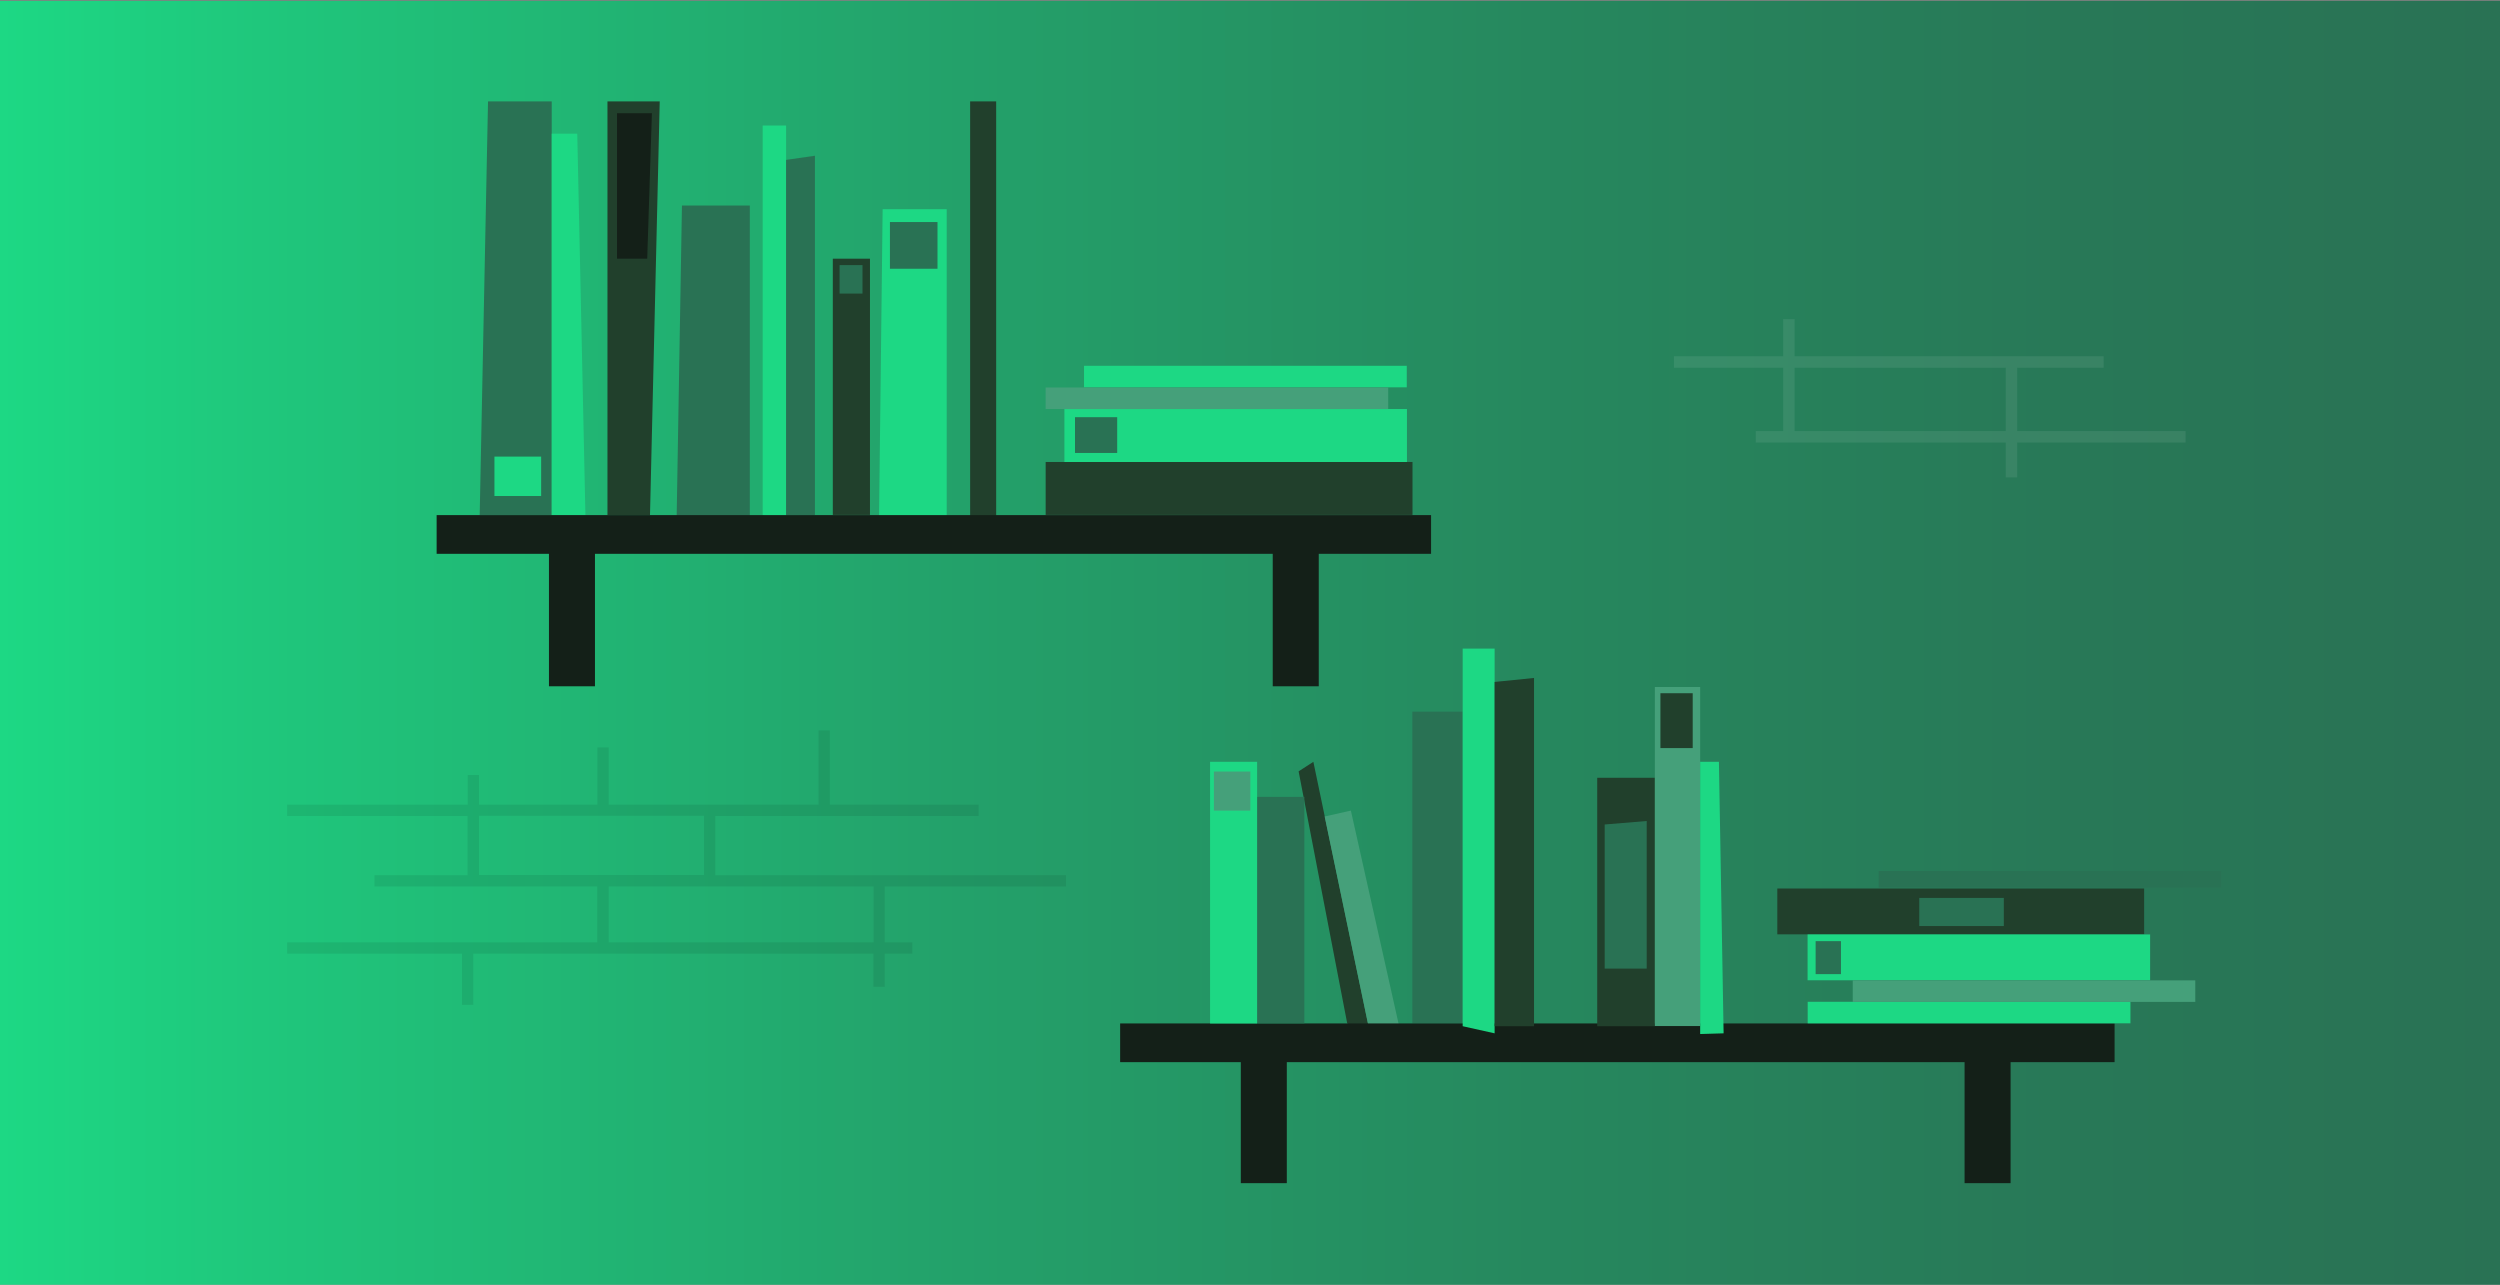 <svg version="1.1" xmlns="http://www.w3.org/2000/svg" xmlns:xlink="http://www.w3.org/1999/xlink" x="0px" y="0px"
	 viewBox="0 0 1440 740" style="enable-background:new 0 0 1440 740;" xml:space="preserve">
<rect x="0" y="0" width="1440" height="740" fill="#808080" stroke="none"/>
<style type="text/css">
	.svg-centralise0{fill:url(#SVGID_1svgCent_);}
	.svg-centralise1{opacity:8.000000e-02;fill:#FFFFFF;}
	.svg-centralise2{opacity:8.000000e-02;}
	.svg-centralise3{fill:#297254;}
	.svg-centralise4{fill:#1DD884;}
	.svg-centralise5{fill:#21402C;}
	.svg-centralise6{fill:#142018;}
	.svg-centralise7{fill:#45A07A;}
</style>
<linearGradient id="SVGID_1svgCent_" gradientUnits="userSpaceOnUse" x1="-3.637979e-12" y1="370.511" x2="1440" y2="370.511">
	<stop  offset="0" style="stop-color:#1DD884"/>
	<stop  offset="0.104" style="stop-color:#1FC77C"/>
	<stop  offset="0.367" style="stop-color:#23A36B"/>
	<stop  offset="0.613" style="stop-color:#26885E"/>
	<stop  offset="0.831" style="stop-color:#287857"/>
	<stop  offset="1" style="stop-color:#297254"/>
</linearGradient>
<rect x="0" y="0.5" class="svg-centralise0" width="1440" height="740"/>
<path class="svg-centralise1" d="M1161.9,248.3v-36.5h49.8v-6.6h-49.8h-6.6h-121.6v-21.4h-6.6v21.4h-62.9v6.6h62.9v36.5h-15.8v6.6h144V275h6.6
	v-20.1h97v-6.6H1161.9z M1155.3,248.3h-121.6v-36.5h121.6V248.3z"/>
<path class="svg-centralise2" d="M614,510.6v-6.5H412v-34.1h151.7v-6.5H478v-42.8h-6.5v42.8H350.6v-33h-6.5v33h-68.2v-17.1h-6.5v17.1H165.4v6.5
	h103.9v34.1h-53.6v6.5h128.3v32.2H165.4v6.5h100.7v29.5h6.5v-29.5h230.5v19.1h6.5v-19.1h15.9v-6.5h-15.9v-32.2H614z M275.9,469.9
	h129.6v34.1H275.9V469.9z M503.2,542.8H350.6v-32.2h152.6V542.8z"/>
<polygon class="svg-centralise3" points="276.3,296.7 317.8,296.7 317.8,58.4 281.1,58.4 "/>
<rect x="284.8" y="263" class="svg-centralise4" width="26.9" height="22.7"/>
<polygon class="svg-centralise4" points="317.8,77 332.5,77 337.2,296.7 317.8,296.7 "/>
<polygon class="svg-centralise5" points="349.9,296.7 374.4,296.7 380,58.4 349.9,58.4 "/>
<polygon class="svg-centralise6" points="355.4,65.2 355.4,149 372.8,149 375.5,65.2 "/>
<polygon class="svg-centralise3" points="389.7,300.9 431.9,300.9 431.9,118.4 392.8,118.4 "/>
<polygon class="svg-centralise4" points="439.3,296.7 439.3,72.3 452.8,72.3 452.8,92.1 452.8,300.9 "/>
<polygon class="svg-centralise3" points="469.4,89.7 469.4,296.7 452.8,296.7 452.8,92.1 "/>
<rect x="479.7" y="149" class="svg-centralise5" width="21.4" height="147.6"/>
<rect x="483.6" y="152.7" class="svg-centralise3" width="13.2" height="16.4"/>
<polygon class="svg-centralise4" points="506.3,300.9 545.3,300.9 545.3,120.5 508.4,120.5 "/>
<rect x="512.6" y="127.9" class="svg-centralise3" width="27.4" height="26.9"/>
<rect x="558.8" y="58.4" class="svg-centralise5" width="15" height="242.5"/>
<rect x="602.3" y="266.1" class="svg-centralise5" width="211.3" height="30.5"/>
<rect x="613.1" y="235.6" class="svg-centralise4" width="197.3" height="30.5"/>
<rect x="624.4" y="210.7" class="svg-centralise4" width="185.9" height="12.4"/>
<rect x="602.3" y="223.2" class="svg-centralise7" width="197.3" height="12.4"/>
<rect x="619.2" y="240.3" class="svg-centralise3" width="24.3" height="20.6"/>
<rect x="251.5" y="296.7" class="svg-centralise6" width="572.8" height="22.3"/>
<g>
	<polyline class="svg-centralise5" points="776,589.5 748,444.3 756.5,438.8 789.2,595.6 776,589.5 	"/>
	<polygon class="svg-centralise7" points="806.1,592 778.1,466.9 763,470.3 789.2,595.6 	"/>
	<polyline class="svg-centralise3" points="813.5,589.5 813.5,409.9 842.5,409.9 842.5,589.5 813.5,589.5 	"/>
	<rect x="645.2" y="589.5" class="svg-centralise6" width="572.8" height="22.3"/>
	<polygon class="svg-centralise4" points="842.5,591.1 842.5,373.6 860.9,373.6 860.9,392.8 860.9,595.2 	"/>
	<polygon class="svg-centralise5" points="883.6,390.5 883.6,591.1 860.9,591.1 860.9,392.8 	"/>
	
		<rect x="1023.7" y="511.8" transform="matrix(-1 -1.224647e-16 1.224647e-16 -1 2258.732 1049.979)" class="svg-centralise5" width="211.3" height="26.4"/>
	
		<rect x="1041.1" y="538.2" transform="matrix(-1 -1.224647e-16 1.224647e-16 -1 2279.567 1102.836)" class="svg-centralise4" width="197.3" height="26.4"/>
	
		<rect x="1041.1" y="577.1" transform="matrix(-1 -1.224647e-16 1.224647e-16 -1 2268.227 1166.534)" class="svg-centralise4" width="185.9" height="12.4"/>
	
		<rect x="1067.3" y="564.6" transform="matrix(-1 -1.224647e-16 1.224647e-16 -1 2331.787 1141.688)" class="svg-centralise7" width="197.3" height="12.4"/>
	
		<rect x="1082.1" y="501.8" transform="matrix(-1 -1.224647e-16 1.224647e-16 -1 2361.518 1013.112)" class="svg-centralise3" width="197.3" height="9.6"/>
	<rect x="697" y="438.8" class="svg-centralise4" width="27.1" height="150.7"/>
	<rect x="724.2" y="459" class="svg-centralise3" width="27.1" height="130.4"/>
	<rect x="920" y="448" class="svg-centralise5" width="33.2" height="143.1"/>
	<rect x="953.2" y="395.7" class="svg-centralise7" width="26.1" height="195.3"/>
	<polygon class="svg-centralise4" points="979.3,595.6 992.8,595.2 990.1,438.8 979.3,438.8 	"/>
	<rect x="1045.8" y="542.1" class="svg-centralise3" width="14.6" height="19"/>
	<rect x="1105.5" y="517.2" class="svg-centralise3" width="48.7" height="16.2"/>
	<rect x="956.4" y="399.3" class="svg-centralise5" width="18.6" height="31.6"/>
	<polygon class="svg-centralise3" points="924.3,474.9 924.3,557.9 948.5,557.9 948.5,472.9 	"/>
	<rect x="699.2" y="444.4" class="svg-centralise7" width="21" height="22.5"/>
</g>
<g>
	<rect x="316.2" y="316.4" class="svg-centralise6" width="26.5" height="78.9"/>
	<rect x="733.1" y="316.4" class="svg-centralise6" width="26.5" height="78.9"/>
</g>
<g>
	<rect x="714.7" y="602.6" class="svg-centralise6" width="26.5" height="78.9"/>
	<rect x="1131.6" y="602.6" class="svg-centralise6" width="26.5" height="78.9"/>
</g>
</svg>
